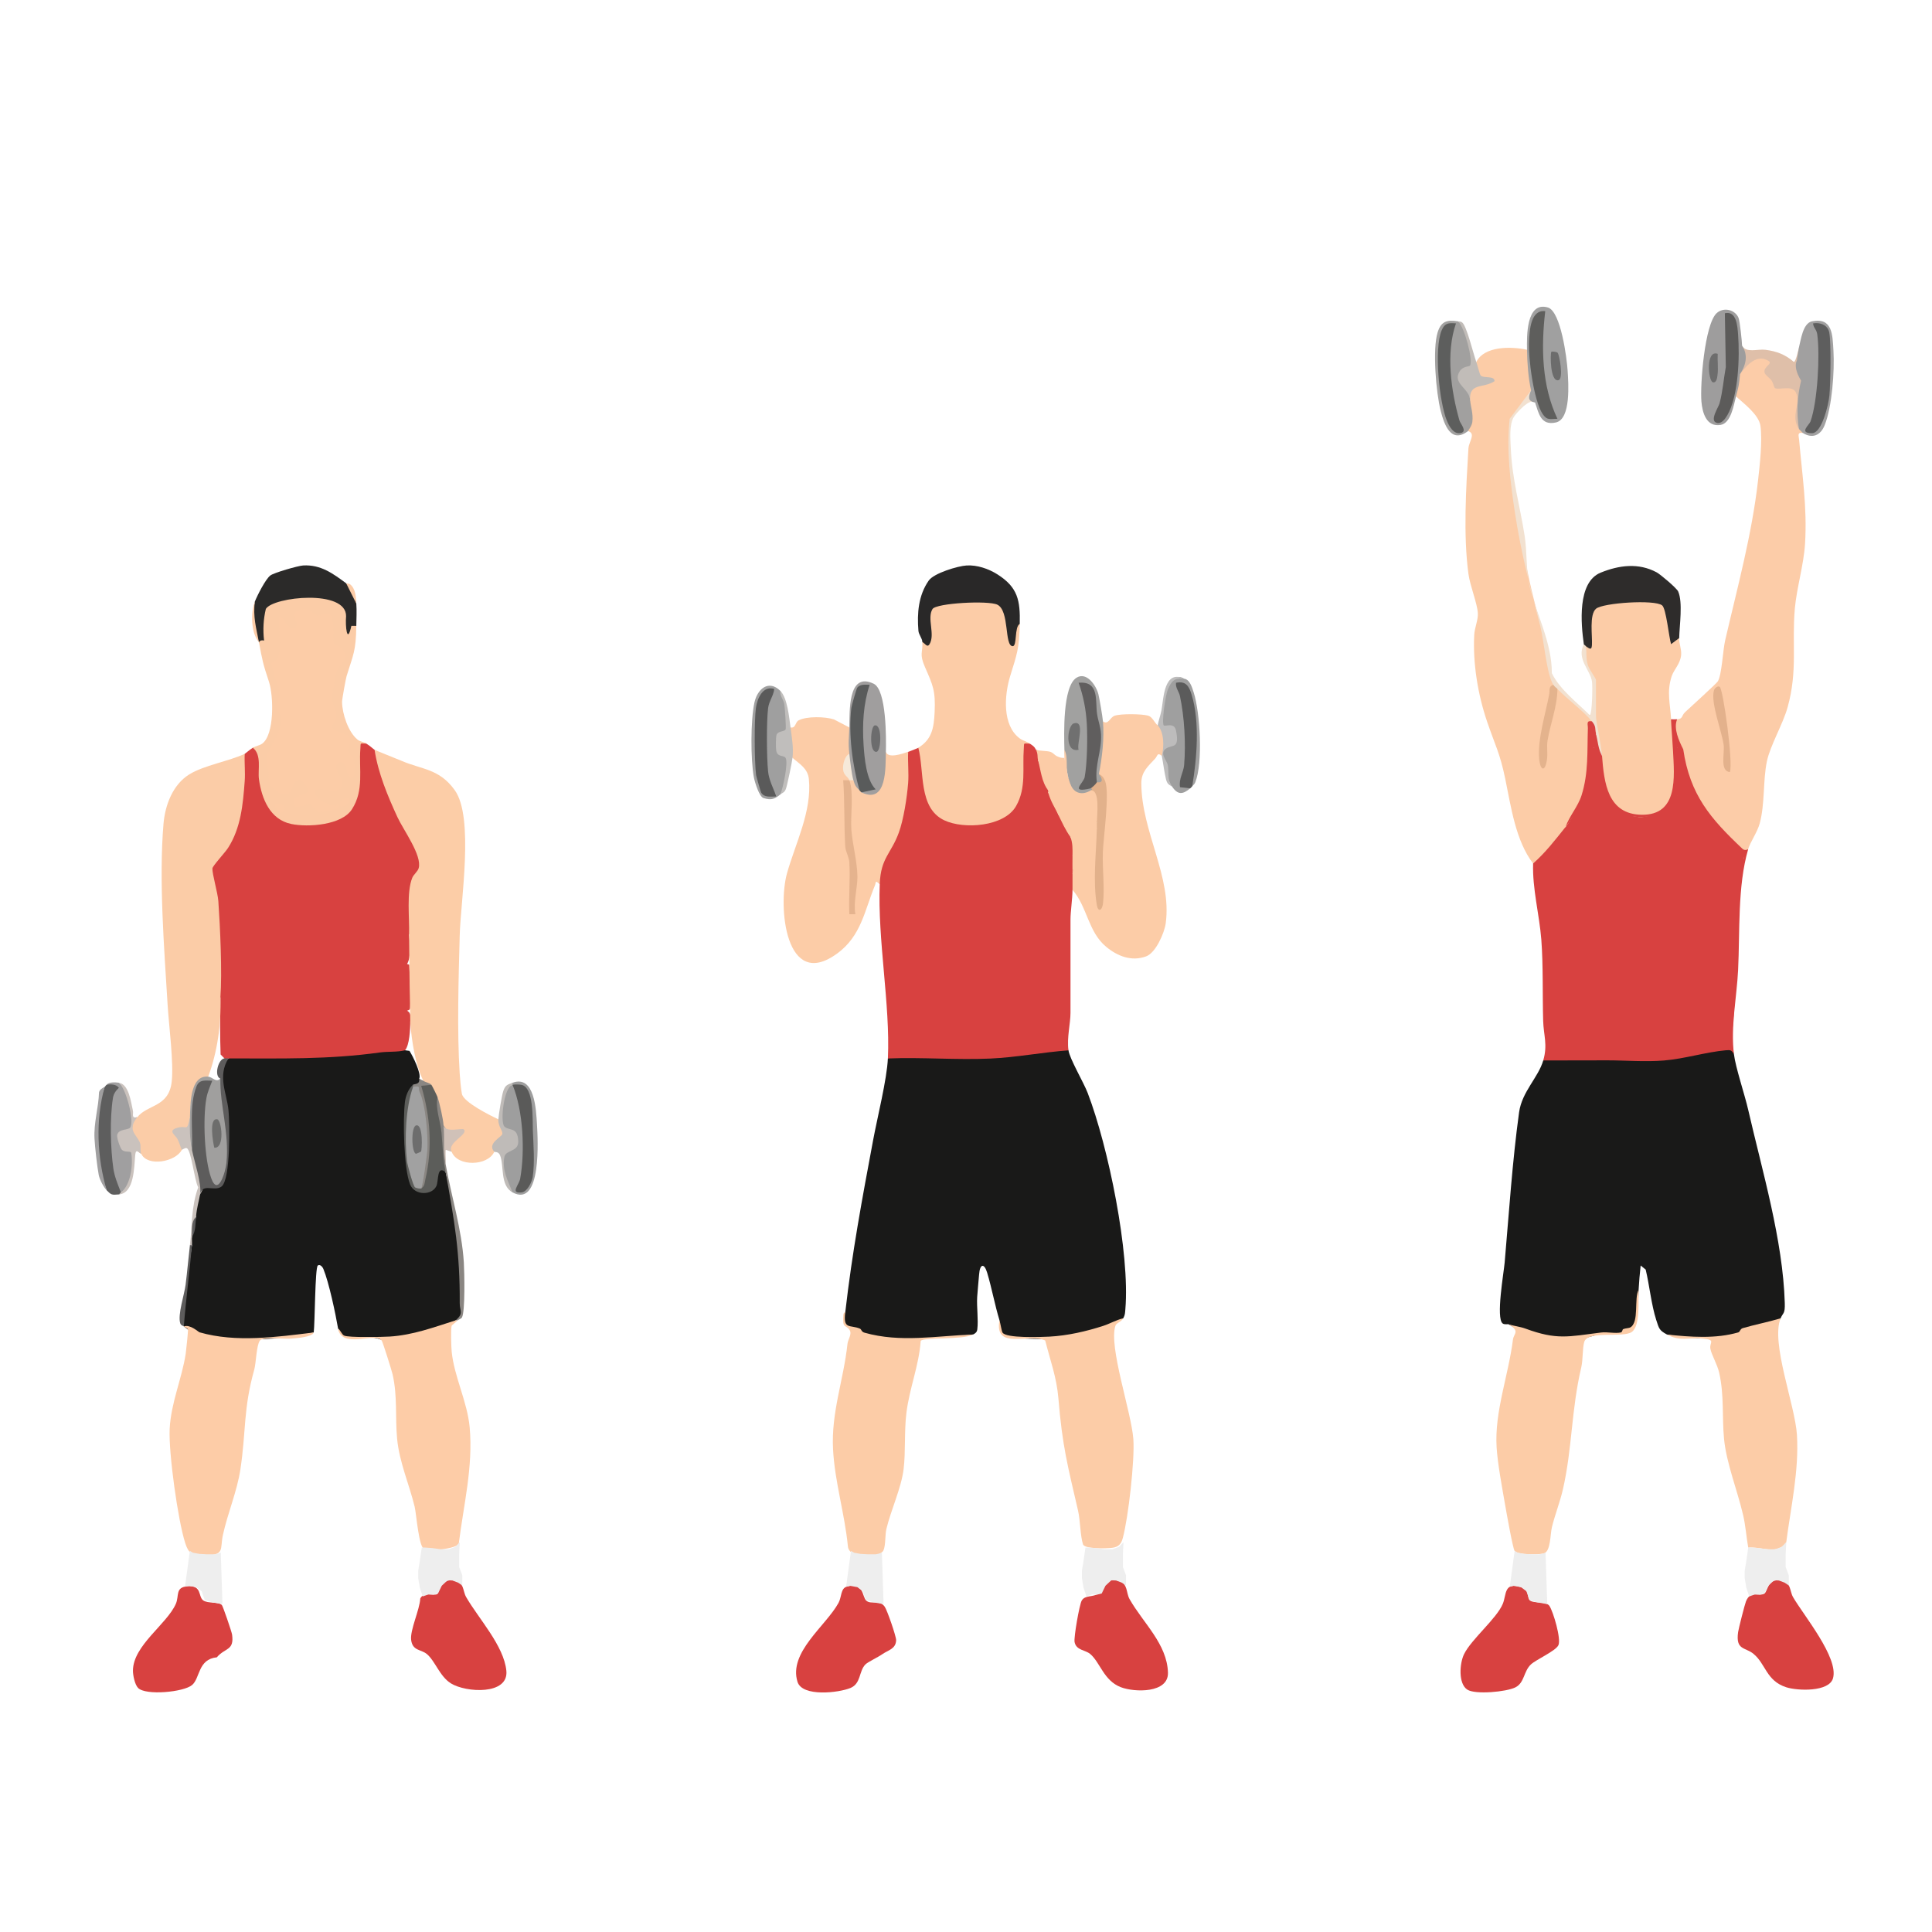 <?xml version="1.0" encoding="UTF-8"?>
<svg id="Layer_1" data-name="Layer 1" xmlns="http://www.w3.org/2000/svg" viewBox="0 0 1080 1080">
  <defs>
    <style>
      .cls-1 {
        fill: #f6e9d9;
      }

      .cls-2 {
        fill: #9e9d9d;
      }

      .cls-3 {
        fill: #e3b18c;
      }

      .cls-4 {
        fill: #a1a1a1;
      }

      .cls-5 {
        fill: #dfbfa9;
      }

      .cls-6 {
        fill: #e5b38e;
      }

      .cls-7 {
        fill: #e2b18b;
      }

      .cls-8 {
        fill: #cac2bd;
      }

      .cls-9 {
        fill: #e4b38d;
      }

      .cls-10 {
        fill: #eee;
      }

      .cls-11 {
        fill: #fdcca7;
      }

      .cls-12 {
        fill: #bfbbb8;
      }

      .cls-13 {
        fill: #a09e9e;
      }

      .cls-14 {
        fill: #8a8682;
      }

      .cls-15 {
        fill: #6c6c6c;
      }

      .cls-16 {
        fill: #707070;
      }

      .cls-17 {
        fill: #6c6c6d;
      }

      .cls-18 {
        fill: #a0a0a0;
      }

      .cls-19 {
        fill: #5c5d5a;
      }

      .cls-20 {
        fill: #a1a0a0;
      }

      .cls-21 {
        fill: #9e9e9e;
      }

      .cls-22 {
        fill: #5e5e5e;
      }

      .cls-23 {
        fill: #5b5b5b;
      }

      .cls-24 {
        fill: #c0bebc;
      }

      .cls-25 {
        fill: #fccca7;
      }

      .cls-26 {
        fill: #fccca8;
      }

      .cls-27 {
        fill: #2b2a29;
      }

      .cls-28 {
        fill: #c1bcb8;
      }

      .cls-29 {
        fill: #5c5b5a;
      }

      .cls-30 {
        fill: #a09fa0;
      }

      .cls-31 {
        fill: #5d5e5d;
      }

      .cls-32 {
        fill: #605e5e;
      }

      .cls-33 {
        fill: #6d6d6c;
      }

      .cls-34 {
        fill: #f2e1d0;
      }

      .cls-35 {
        fill: #d0c1b8;
      }

      .cls-36 {
        fill: #a09f9e;
      }

      .cls-37 {
        fill: #fbcca7;
      }

      .cls-38 {
        fill: #5a5a5a;
      }

      .cls-39 {
        fill: #5d5c5c;
      }

      .cls-40 {
        fill: #a1a09f;
      }

      .cls-41 {
        fill: #5a5a59;
      }

      .cls-42 {
        fill: #6d6d6d;
      }

      .cls-43 {
        fill: #fccda7;
      }

      .cls-44 {
        fill: #d84140;
      }

      .cls-45 {
        fill: #292828;
      }

      .cls-46 {
        fill: #2e2c2b;
      }

      .cls-47 {
        fill: #a1a1a0;
      }

      .cls-48 {
        fill: #9f9f9f;
      }

      .cls-49 {
        fill: #595b5b;
      }

      .cls-50 {
        fill: #5e5e5c;
      }

      .cls-51 {
        fill: #bdbcbc;
      }

      .cls-52 {
        fill: #191918;
      }
    </style>
  </defs>
  <g>
    <path class="cls-48" d="M661.93,379.4c3.09.37,4.36,4.54,5.36,7.69,3.61,11.3,5.23,39.38.87,50.24-.49,1.23-1.2,1.52-1.7,2.22l-1.78-3.23c2.39-16.19,3.62-32.99-1.2-48.79-1.33-4.34-5.43-5.88-1.96.07,3.22,16.43,5.09,34.13.24,50.28,2.23,0,3.41.94,3.56,2.81-4.12,3.48-6.97,3.81-10.21-1.14-2.36-1.19-6.09-20.88-5.52-22.02l2.13-1.63c7.25-.67,4.69-10.46-2.36-8.81-1.49-1.48,1.43-34.79,12.54-27.7Z"/>
    <path class="cls-23" d="M666.46,439.55c-.25.35-.78.84-1.13,1.14l-5.69-.63c-.8-4.69,1.94-8.2,2.3-12.41,1.02-12.05.13-27.05-2.34-38.54-.57-2.66-2.57-4.58-2.2-7.43,5.45-1.15,7.26,1.81,8.72,6.59,4.68,15.36,2.94,35.68.35,51.29Z"/>
    <path class="cls-51" d="M661.93,379.4c-5.25-.62-7.13,1.21-9.15,6.17-1.25,3.08-3.58,18.64-2.2,19.94.79.74,5.88-1.91,6.81,2.83,2.1,10.72-1.99,7.62-5.69,10.19s.65,6.65,1.11,9.16c.78,4.26-.66,7.33,2.32,11.87-2.04-.88-2.82-1.84-3.35-4.02-.89-3.66-1.57-9.08-2.32-13-1.12-5.88-2.83-10.8-2.27-17.03.16-1.75,1.69-6.16,2.12-8.66,1.17-6.7,1.45-22.72,12.62-17.44Z"/>
    <g>
      <path class="cls-52" d="M597.28,587.1c.65,4.75,8.44,17.87,10.74,23.87,11.48,29.91,23.73,89.42,21.06,120.92-.17,1.97-.15,3.23-1.18,5.03-11.48,8.98-29.56,12.94-43.54,11.63-3.85-.03-13.97-.21-17.26-.81-7.21-1.31-8.29-1.71-8.38-9.69-2.65-8.69-4.28-17.91-6.89-26.59-1.66-5.52-4.07-5.04-4.51.99-.31,4.17-.82,8.45-1.07,12.55-.34,5.78.74,12.75.06,18.17-.19,1.54-1.09,2.19-2.34,2.82-8.99,1.16-18.02,1.91-27.1,2.25-7.72,3.57-18.51,1.98-27.33.51-4.23-.7-15.55-5.25-17.46-9.12-.66-1.34-.45-4.76.44-6.12,3.86-33.75,9.39-63.09,15.57-96.21,2.34-12.56,7.73-34.06,8.24-45.66,1.81-1.26,3.79-2.08,5.96-2.44,31.07,1.46,61.89-.31,92.42-3.41l2.56,1.31Z"/>
      <path class="cls-44" d="M575.73,415.72c1.58,1.11,2.46,1.49,3.4,3.41,3.54,1.12,4.63,4,1.13,5.68,2.16,5.54,4.05,11.22,5.67,17.03,1.01.3.99.68,0,1.14,2.41,3.9,4.46,8.05,5.67,12.49,3.1,1.2,7.21,9.1,6.81,12.49,2.4,3.39,3.03,6.39,1.13,10.22,1.09,2.73,1.09,6.13,0,10.22,2.26,2.98,2.26,6.1,0,9.08-.07,5.41-1.13,12.1-1.13,16.46v52.21c0,6.05-2.1,13.96-1.13,21-14.53,1.07-29.04,3.93-43.62,4.59-19.02.86-38.35-.82-57.32-.05,1.35-30.42-5.83-66.13-4.54-97.61-2.24-1.43-2.7-3.91-1.4-7.44,9.66-20.38,17.46-39.93,14.94-63.67l2.34-2.66c.73-.25,5.41-2.11,5.67-2.27l2.57.97,3.14,23.2c1.96,10.41,7.99,15.46,18.35,16.64,32.04,3.65,33.54-16.64,32.84-42.64.61-1.72,2.44-1.86,5.49-.44Z"/>
      <path class="cls-25" d="M570.06,348.75c-.32,14.14-1.59,16.89-5.38,29.24-3.24,10.56-4.54,27.53,5.42,34.84,1.62,1.19,3.72,1.55,5.62,2.89-3.96-.14-3.13-.7-3.41,2.78-.85,10.84,1.54,21.78-4.3,32.07-6.59,11.63-29.28,13.16-40.19,7.97-14.6-6.95-10.97-27.42-14.48-40.55,7.69-4.64,8.72-11.34,9.12-19.81.57-12.21-.99-15.16-5.41-25.32-3.27-7.5-1.13-7.9-1.44-13.89,1.44-.5,2.36-1.13,2.75-1.87-.47-5.66-.35-11.2.37-16.6,2.94-5.52,18.69-5.93,24.7-5.92,18.58.05,20.35,2.55,22.15,21.26-.12-5.61,1.37-7.97,4.48-7.09Z"/>
      <path class="cls-25" d="M441.89,406.64c3.05.63,2.5-2.88,4.54-3.96,4.48-2.37,14.86-2.14,19.78-.51l8.57,4.46c.49,5.11.49,10.02,0,14.76-1.76,4.79-1.9,9.14.78,13.52l-.78,1.23q-1.76,1.95,0,0c.64-2.17,1.63-2.17,2.27,0,1.29,1.27,2.42,3.16,3.4,5.68,1.54-1.56,2.15-.88,1.13,1.14,8.34,1.68,9.29-2.42,10.67-9.71l.64-11.38,2.3-1.61c1.2,3.93,9.13,1.15,12.48,0-.31,5.78.44,11.82-.02,17.57-.64,7.96-2.53,20.34-5.23,27.68-4.36,11.85-10.03,13.98-10.63,28.52-2.91-1.93-1.82-1.23-2.79,1.14-5.74,13.91-7.56,28.07-21.12,37.93-28.81,20.94-33.13-26.44-27.93-44.97,4.66-16.61,14.01-34.66,12.21-52.62-.58-5.82-4.93-8.29-9.14-11.84-2.8-3.42-4.07-13.59-1.13-17.03Z"/>
      <path class="cls-25" d="M647.18,405.5c3.55,3.69,3.66,11.99,2.27,17.03-2.56-2.15-2.36.06-3.65,1.46-4,4.36-7.8,7.35-7.79,13.87.04,26.85,17.17,52.25,13.64,78.25-.72,5.31-5.5,16.51-10.98,18.52-8.2,3.01-16.06-.15-22.39-5.42-10.08-8.4-10.46-22.3-18.74-31.76.04-3.02.04-6.06,0-9.08.56-5.6,1.7-11.06,3.42-16.38l-8.11-13.19c-3.92-7.28,1.77-12.81,7.37-6.22,1.5,4.4,5.66,12.46,10.93,10.81l2.05,2.61c2-11.54,1.69-22.62-.92-33.25.82-9.92,1.57-19.76,2.27-29.51,3.05,2.2,3.83-2.2,6.51-3.13,3.53-1.23,15.27-1.05,18.79-.05,2.33.67,3.53,3.98,5.33,5.45Z"/>
      <path class="cls-25" d="M472.52,733.52c-1.36,9.93,2.73,6.9,8.18,9.19.93.39.73,1.74,2.54,2.26,20.19,5.74,40.22,1.73,60.74,1.04-6.29,3.2-27.79,1.27-29.3,3.61-1.02,13.99-6.28,26.27-7.99,40.23-1.28,10.41-.37,21.38-1.56,31.35-1.26,10.51-7.12,22.94-9.63,33.49-.77,3.25-.36,9.15-1.64,11.98-1.92,4.26-19.38,5.3-19.89-2.36-1.76-18.09-7.33-35.95-8.29-54.13-1.1-20.72,5.92-38.77,8.07-58.97.28-2.58,2.72-5.47,1.13-7.79-2.16-3.17-4.03-.42-3.46-8.21.13-1.78,1.1-1.59,1.11-1.69Z"/>
      <path class="cls-25" d="M627.9,736.93c-1.2,2.11-3.8,2.54-4.36,4.15-3.96,11.39,8.94,48.43,10.01,63.4.84,11.66-2.79,43.85-5.91,55.34-.93,3.43-2.43,4.95-5.92,5.42-2.89.39-15.4.8-16.31-1.95-1.56-4.69-1.51-13.36-2.77-18.8-5.82-25.17-8.81-36.22-10.99-62.78-.96-11.72-4.54-21.14-7.37-32.35-9.2-4.23-28.56,5.62-25.57-11.3.66,2.17,1.13,5.81,1.69,6.83,1.8,3.29,21.6,2.54,26.15,2.3,10.34-.54,20.9-3.01,30.25-6.05,3.76-1.23,7.23-3.31,11.1-4.21Z"/>
      <path class="cls-44" d="M609.4,924.56c-2.69-2.27-7.77-1.95-8.7-6.62-.52-2.63,2.71-21.02,3.99-23.2,1.92-3.27,6.31-1.7,9.58-4.04,3.97-2.83,3.61-9.46,11.42-6.87,4.88,1.62,3.75,6.58,5.77,10.13,7.59,13.35,20.99,25.05,21.44,41.08.32,11.53-18.61,11.09-26.35,8.11-9.6-3.7-11.49-13.82-17.14-18.59Z"/>
      <path class="cls-44" d="M493.34,924.63c-2.7,1.87-8.19,4.43-9.53,5.76-3.77,3.74-2.39,10.69-8.37,13.19-6.55,2.73-26.99,5.12-29.64-3.43-5.09-16.49,15.84-31.18,22.94-44.13,1.78-3.25,1.12-8.03,4.58-9.07,9.77-2.94,8.47,5.77,10.98,7.86,2.86,2.39,7.22-.89,10.26,3.35,1.32,1.84,6.43,16.57,6.38,18.7-.11,4.88-4.49,5.61-7.6,7.76Z"/>
      <path class="cls-45" d="M570.06,348.75c-3.12,1.65-1.38,12.53-3.97,12.46-4.76-.13-1.65-19.81-8.56-23.19-5.06-2.47-34.23-.91-36.27,2.45-3.17,5.21,1.65,14.24-1.66,19.65-1.34,2.18-2.67-.74-3.98-1.15-.12-2.29-2.02-4.16-2.21-6.31-.84-9.78,0-19.91,5.77-28.14,2.88-4.11,16.27-8.14,21.17-8.42,5.89-.34,12.24,1.83,17.15,4.93,11.52,7.27,12.85,14.64,12.55,27.73Z"/>
      <path class="cls-25" d="M587.07,420.26c1.16,3.03,2.29,3.79,3.4,2.27,1.5.74,2.8,1.28,4.54,1.14.57,3.68,1.32,7.46,2.27,11.35,3.23-.7,3.63,1.55,1.13,3.41l3.17,4.42c10.32-1.47,12.72,1.62,7.21,9.27,2.48,2.3,3.93,4.93,4.37,7.88,2.9,1.28,2.9,2.12,0,3.41-.87,7.55-8.65-1.67-10.73-4.58s-1.28-7.83-6.28-6.76c-3.11,8.34,7.75,13.7,8.05,19.88.17,3.46-4.38,12.01-4.66,16.44-.05-3.54-.04-6.87,0-10.22,1.86-4.01,1.15-6.65-1.13-10.22-2.98-4.23-4.57-7.96-6.81-12.49-1.22-4.44-3.28-8.56-5.67-12.49-.1-.35.1-.79,0-1.14-1.62-5.8-3.51-11.47-5.67-17.03-.48-1.82.09-3.17-1.13-5.68,2.24.74,6.04.53,7.94,1.14Z"/>
      <path class="cls-25" d="M590.47,422.53c1.37,6.89-6.43,1.91-3.4-2.27,1.72.55,2.45,1.8,3.4,2.27Z"/>
      <path class="cls-25" d="M585.93,441.82c-3.67-4.68-4.18-11.42-5.67-17.03,4.74,3.92,4.21,11.87,5.67,17.03Z"/>
      <path class="cls-25" d="M591.61,455.44c-2.17-4.4-4.3-7.47-5.67-12.49,3.17,2.47,5.61,8.44,5.67,12.49Z"/>
      <path class="cls-25" d="M599.54,478.14c.04-3.52.12-6.85-1.13-10.22,2.49,3.54,5.99,3.98,1.13,10.22Z"/>
      <path class="cls-6" d="M474.78,436.15c2.64,6.78.55,19.94,1.15,27.79.62,8.04,3.28,17.7,3.38,26.12.07,6.06-2.37,14.29-1.14,21h-3.39c-.44-9.57.58-19.41,0-28.96-.19-3.21-2.1-5.86-2.29-9.06-.71-12.16-.25-24.71-1.13-36.9,1.13-.02,2.27,0,3.41,0Z"/>
      <path class="cls-7" d="M613.16,463.39c.03-1.13-.01-2.27,0-3.41-2.64-4.61-2.5-10.46-1.45-15.57l-1.95-2.59v-1.14c-1.09-2.97.47-4.48,3.4-3.41,1.4-2.5.74-2.52,1.13-4.54,1.85.73,2.78,2.08,3.48,3.88,2.62,6.78-.94,31.18-1.26,39.77-.34,9.04,1.05,19.82.1,28.48-.47,4.34-2.78,5.13-3.47,1.09-2.31-13.66-.33-28.92,0-42.57Z"/>
      <path class="cls-25" d="M609.75,441.82c5.29-.35,3.46,13.57,3.4,18.16-1.55-3.07-6.27-4.37-6.59-7.61-.44-4.45,4.29-7.1,4.3-7.71.05-2.72-7.46.63-9.95-.82-.94-.55-1.92-4.24-2.5-5.42,5.47,5.8,5.46,3.8,11.34,3.41Z"/>
    </g>
    <g>
      <path class="cls-47" d="M595.01,419.12c-.2-8.41-1.09-35.48,6.81-40.3,5.75-3.51,11.07,4.62,12.21,9.34.65,2.71,2.29,12.35,2.52,15.07.81,9.53-.42,20.15-2.27,29.51,1.93,2.39,2.73,5.08-1.13,4.54l-2.48-1.86c2.49-17.05,3.27-34.11-2.3-50.43l-2.23-1c4.87,16.81,4.8,34.73,2.14,51.76-2.05,1.91-1.56,3.55,1.46,4.93.99.32.98.7,0,1.14-4.21,2.65-9.21,2.2-11.34-3.41-.33-.67-.79-2.41-1.13-3.41-1.22-5.2-1.97-10.5-2.27-15.89Z"/>
      <path class="cls-25" d="M597.28,435.01c-1.86-5.42-1.98-4.85-2.27-11.35-.07-1.51.04-3.03,0-4.54,2.36,4.38.39,10.72,2.27,15.89Z"/>
      <path class="cls-32" d="M613.16,437.28c-.68,1.21-2.26,2.54-3.4,3.41-12.23,2.88-4.02-2.97-3.42-6.26,1.41-7.73,1.63-21.58,1.21-29.55s-1.92-15.74-4.59-23.21c11.74-1.11,9.24,10.18,10.32,17.47.59,4,1.97,6.95,2.2,11.41.48,9.35-3.7,17.18-2.31,26.73Z"/>
      <path class="cls-16" d="M602.94,419.12c-8.06,1.96-6.26-13.58-2.78-14.7,6.83-2.2,1.56,11.53,2.78,14.7Z"/>
    </g>
    <g>
      <path class="cls-13" d="M495.2,420.26c-.22,8.3.81,29.58-13.61,22.7-.16-1.97,1.14-3.07,3.89-3.3-7.32-16.84-5.94-36.64-2.79-54.6-2.52.22-4.39,8.69-4.56,11.09-1.01,14.26-.05,27.93,3.65,41.81l-1.32,3.87c-1.98-1.97-2.59-2.73-3.4-5.68-4.21-2.59-4.6-10.3-2.27-14.76-.71-6.24-.19-9.15,0-14.76.26-7.91-1.19-31.57,13.62-24.41,7.19,3.47,6.99,30.82,6.8,38.03Z"/>
      <path class="cls-49" d="M480.46,441.82c-3.93-14.14-6.26-31.32-4.57-46,.16-1.38,2.89-10.86,3.33-11.42,1.57-2.02,4.58-1.66,6.91-1.59-3.54,10.8-4.12,22.11-3.39,33.46.48,7.4,1.48,19.73,6.77,24.98l-7.92,1.7c-.34-.16-.78-.79-1.13-1.14Z"/>
      <path class="cls-1" d="M477.05,436.15c-.76,0-1.51,0-2.27,0-.88-2.26-3.26-2.57-3.51-6.23-.18-2.53.87-7.3,3.51-8.53.46,4.05,1.24,11.06,2.27,14.76Z"/>
      <path class="cls-17" d="M488.98,405.51c4.26-.9,3.63,14.21,1.1,14.74-4.26.9-3.63-14.21-1.1-14.74Z"/>
    </g>
    <g>
      <path class="cls-52" d="M964.75,587.1c2.1-3.41,3.61-2.66,4.54,2.27.93,7.48,5.99,22.38,8,31.16,7.76,33.88,19.39,72.72,20.41,107.83.19,6.41-.94,5.21-2.32,8.57-.76,1.41-1.83,2.51-3.22,3.27l-17.32,4.36c-3.97,4.2-14.05,5.79-19.09,3.57-8.11.1-16.07-.61-23.88-2.12-4.3-2.31-4.44-3.2-6.03-8.15-2.74-8.53-3.77-19.3-5.89-28.15l-2.81-2.29c-.49,4.57-.91,9.02-1.15,13.62-.39,18.47-.97,26.63-22.1,24.66-16.93,6.04-35.49,4.42-50.49-5.37-.46-.27-2.4.27-3.41-.51-3.86-2.96.62-28.27,1.13-34.12,2.36-27.11,4.32-56.94,8.05-83.88,1.61-11.62,10.73-19.43,13.52-29.04,1.97-.58,3.95-1.12,5.96-1.5s3.98-.75,5.96-.76c15.38-.11,30.58-.05,45.66.4,13.73-.67,27.33-2.56,40.78-5.68l3.72,1.86Z"/>
      <path class="cls-44" d="M891.03,417.99c1.11-1.67,2-1.07,2.66,1.79.76,23.07,10.4,46.13,36.24,32.69,2.53-3.39,5.06-5.99,7.6-7.81-.59-.07-1.13-.2-1.51-.52-.97-.82.19-22.76.34-25.4.02-.27.52-.51,1.17-.75.07-2.87,2.06-3.36,3.13-.61,3.77,24.68,15.37,42.49,34.72,58.36-3.45,22.97-5.07,46.4-4.87,70.29-.74,13.52-1.65,27.19-3.2,40.34l-2.55.73c-11.39,1.05-23.02,4.76-34.55,5.72-10.52.87-21.47-.08-31.75-.09-11.92-.02-23.86.11-35.77.05,2.55-8.8.19-13.98-.05-22.09-.43-14.71.08-30.95-1.04-45.49-1.08-13.92-5.05-28.45-4.58-42.52l.92-3.93,13.34-15.26,3.89-1.24c9.93-13.11,12.52-27.52,14.13-43.44l1.75-.83Z"/>
      <path class="cls-25" d="M853.6,195.52c3.54,5.45,4.45,16.58,2.27,22.7l-.32,4.2c-7.39,6.06-11.45,9.87-11.75,20-.29,9.95.89,19.75,2.17,29.6,3.63,28.04,8.84,56.54,17.07,83.41l3.71,21.1c1.49,2.35,2.02,4.45,1.6,6.28-.47,5.13.29,5.89,2.27,2.27,5.93,4.15,11.67,9.09,17.22,14.82,2.75-1.09,3.23.79,2.07,3.34-.64,20.52-1.82,41.93-14.74,59.02-5.63,7.05-11.38,14.51-18.15,20.43-9.78-12.72-12.33-31.6-15.59-47.39-2.98-14.4-5.65-18.73-10.12-31.86-5.14-15.1-8.03-32.51-7.21-48.48.21-4.06,2.25-8.46,2.03-12.17-.33-5.58-4.34-15.23-5.26-21.98-2.94-21.73-1.34-48.08-.01-70.11.15-2.43,1.89-5.24,1.93-7.21.04-2.08-1.97-2.34-2.05-2.56l-1.28-.88c1.93-4.79,1.62-9.27.31-14.58l2.1-1.56c-2.54-7.95.24-9.24,7.5-10.96-4.18-.56-7.36-7.94-4.1-10.61,4.43-8.99,19.55-8.77,28.35-6.81Z"/>
      <path class="cls-25" d="M886.49,361.23l1.16-1.06c-1-7.43-.26-14.34,2.23-20.73,3.91-5.03,36.57-7.98,41.85-1.28,1.82,5.62,3.07,11.38,3.75,17.26l3.19,1.27c-.06,3.35,1.39,6.11,1.09,9.51-.43,4.86-4.05,8.1-5.28,11.83-2.94,8.86-.72,15.81-.34,24.06.61.56,1.17,1.14,1.61,1.81,2.49,3.84,1.06,35.42-.81,42.72-19.43,24.18-44.56.64-39.36-24.09l-3.39-16.76c-1.73-2.91-1.74-4.7-.01-5.38-.57-.01-1.1-.08-1.51-.34-.82-.52.24-17.73.37-19.33.02-.28.51-.52,1.14-.75-.62.2-1.12.33-1.19.21-3.05-5.07-7.42-13.62-4.48-18.94Z"/>
      <path class="cls-25" d="M915.98,721.04c-.28,5.52,1.13,19.9-3.74,23.49s-24.72-1.04-26.66,5.68c-1.01,3.51-.64,9.9-1.66,14.23-5.63,24.01-4.98,45.09-10.23,68.08-1.63,7.12-4.39,13.99-6.14,21.09-1.03,4.17-.63,13.62-4.53,14.76-2.81.83-14.56.86-16.32-1.37-1.03-1.3-4.77-22.53-5.43-26.35-1.63-9.41-4.09-22.44-4.66-31.66-1.22-19.85,6.66-40.31,9.13-60.11.43-3.46,4.16-4.67-2.34-8.55,3.01.93,6.39,1.28,9.33,2.36,17.51,6.45,23.83,4.53,42.3,2.19,3.47-.44,8.02.68,11.09-.06.77-.18.83-1.65,1.19-1.8,1.42-.6,3.08-.48,4.09-1.02,4.99-2.68,1.97-16.42,4.59-20.98Z"/>
      <path class="cls-25" d="M995.38,736.93c-5.65,13.64,8.12,48.57,9.12,65.22,1.21,20.08-3.39,40.17-5.97,59.95-4.83,7.49-13.98,2.23-21.25,3.04-1.06-5.95-1.49-12.27-2.85-18.15-3.1-13.48-9.39-29.09-10.68-42.66-1.18-12.49.16-24.15-2.72-37-1-4.47-4.29-10.02-4.9-13.31-.69-3.77,3.38-5-4.42-5.74s-12.3,1.79-19.86-2.26c12.92,1.36,27.32,2.51,39.93-1.24.9-.27.97-1.92,2.45-2.35,6.94-2.02,14.21-3.39,21.14-5.49Z"/>
      <path class="cls-44" d="M980.29,924.56c-4.76-3.9-10.11-1.95-8.68-12.18.29-2.04,3.72-15.53,4.4-17.2,2.66-6.54,7.3-2.37,10.34-4.4,1.87-1.25,1.66-8.6,9.31-7.25,5.73,1.01,4.65,5.78,6.69,9.3,5.85,10.11,25.58,33.81,22.32,45.32-2.21,7.8-19.94,7.05-26.15,5.04-11.2-3.61-11.47-13.08-18.25-18.62Z"/>
      <path class="cls-44" d="M855.01,894.42c1.71,2.13,9.31.5,11.15,3.32,2.14,3.27,6.61,18.38,5.01,21.91-1.47,3.24-12.43,8.03-15.35,10.75-4.22,3.93-3.52,10.24-8.71,12.85-5.05,2.54-22.41,4.14-26.85,1.28-5.16-3.32-4.35-14.69-1.87-19.8,4.08-8.4,18.29-19.94,21.7-28.23,2.08-5.06.57-12.4,10.17-9.25,4.65,1.52,3.29,5.36,4.75,7.18Z"/>
      <path class="cls-46" d="M938.67,356.69l-4.53,3.4c-1.24-4.05-2.72-19.85-4.99-21.68-4.19-3.37-33.04-1.44-36.95,1.86s-1.98,15.16-2.3,20.42c-.21,3.38-1.91,1.43-3.4.55-1.4,1.31-1.46.7-1.13-1.14-1.6-11.21-3.78-34.61,9.39-39.98,10.34-4.21,21.2-5.61,31.31-.18,2.15,1.15,11.22,8.84,12.03,10.67,2.71,6.14.72,19.11.58,26.09Z"/>
      <path class="cls-44" d="M937.53,402.1c5.32,15.12,6.59,31.85,14.56,46.16,5.73,10.29,15.83,19.5,25.14,26.48-6.03,20.81-4.57,46.26-5.62,67.58-.75,15.08-4.23,31.63-2.32,47.06-1.28-2.35-1.88-2.52-4.54-2.27,1.99-3.47,3.03-7.99,3.38-11.94,2.69-29.98.77-61.03,4.6-90.73.58-4.52,4.54-3.01-.6-9.73-6.18-8.08-15.45-14.4-21.44-23.94-6.75-10.74-6.58-19.35-10.8-30.1-.64-1.62,1.11-3.3-2.37-2.69v26.67c0,2.78-8.68,10.28-11.53,11.17-4.42,1.37-17.35,1.13-21.34-.98-2.12-1.12-7.04-9.84-7.99-12.44-2.31-6.32-2.55-12.75-3.35-19.34-.25-2.05.47-4.25-2.3-5.08-2.71-1.1-2.27-8.39,1.13-7.95,1.47,3.82,2.6,7.98,3.4,12.49,1.16,14.91,3.04,32.68,22.17,32.94,20.57.28,18.25-21.1,17.51-35.76-.3-5.87-.86-11.97-1.12-17.61,1.13-.06,2.28.09,3.4,0Z"/>
      <path class="cls-34" d="M858.14,225.03c-2.89-2.92-10.65,6.08-11.86,8-2.71,4.31-1.95,12.33-1.74,17.53.71,17.24,5.2,32.53,7.75,49,1.38,8.89.78,19.69,2.71,27.93,3.61,15.37,12.59,31.7,12.48,48.8,4.41,9.1,14.06,16.39,21.26,23.54,1.3-.97,1.57-16.17,1.2-18.78-.91-6.52-8.79-12.6-4.59-20.94.04.26,1.06.74,1.13,1.14.62,3.43-.13,6.58,1.19,10.73.67,2.1,4.48,7.34,4.48,8v20.43c0,2.88,2.93,16.03,3.4,22.13-2.13-3.77-2.37-8.3-3.4-12.49-3.14-.03-3.19-4.51-2.27-6.81-4.69-5.83-13.87-12.41-19.28-18.16-2.74,1.86-3.92.59-2.27-2.27-3.81-5.89-5.18-24.66-7.34-32.95-5.7-21.89-10.63-40.36-14.1-63.07-2.62-17.12-4.87-35.58-2.97-52.7l11.93-15.86c.51,2.31,1.51,4.56,2.27,6.81Z"/>
      <path class="cls-44" d="M889.9,403.23c2.52,3.14,1.55,3.93,2.27,6.81-.67,2.45-.59,5.66-1.13,7.95-4.57,19.21-3.04,28.19-15.88,44.27,2.2-6.27,6.93-11.32,8.95-17.71,3.94-12.44,3.1-24.68,3.52-37.39.07-2.18-1.16-4.55,2.27-3.92Z"/>
      <path class="cls-9" d="M870.62,385.07c-.09,10.04-3.98,19.37-5.55,29.06-.52,3.19.14,6.64-.25,9.97-.89,7.51-3.75,7.15-4.41.14-1.02-10.89,3.59-25.23,5.64-36.36.36-1.97-.52-4.28,2.3-5.08.92,1.42,1.54,1.5,2.27,2.27Z"/>
      <g>
        <path class="cls-26" d="M972.69,209.14c.59-12.75,24.43-15.63,15.96-1.32,2.43,1.86,4.09,4.16,5,6.89,10.98-1.87,14.62,3.76,10.94,16.88l.99,8.19c2.81-1.58,3.56-.64,2.27,2.27-3.42-.6-2.32,1.6-2.13,3.8,1.7,19.83,4.57,37.74,3.31,58.1-.73,11.83-4.71,24.87-5.71,36.28-1.72,19.82,1.67,34.46-4,55.01-2.68,9.7-9.75,21.41-11.62,30.37-2.24,10.76-1.03,23.49-3.98,34.61-1.29,4.86-5.34,10.52-6.5,14.5-1.18.6-2.29.59-3.22-.29-17.78-16.77-29.33-30.09-33.05-55.54-2.43-4.81-5.59-11.67-3.42-16.81,3.38-.26,2.29-1.92,4.48-4.01,2.65-2.53,17.54-15.95,18.28-17.21,2.24-3.78,2.8-17.34,4.08-22.87,6.86-29.71,14.89-58.81,18.39-89.42.99-8.65,2.47-22.21,1.33-30.55-.83-6.11-9.28-12.47-13.66-16.41-2.28-2.59-1.12-11.69,2.27-12.49Z"/>
        <path class="cls-5" d="M973.83,193.25c2.26,4.25,8.78,1.73,13.03,2.28,6.29.81,11.09,2.63,15.9,6.77,1.12-.04,2.4-6.3,2.83-7.92.25,3.39-.53,7.26.23,10.56.68,2.95,3.09,3.63,3.29,8.15.24,5.58-2.79,7.28-3.45,11.44-.74,4.68.38,10.42-.07,15.25-4.94-7.48,1.38-14.07-1.7-20.44-2.06-4.27-9.6-1.08-11.74-2.44-.37-.24-1.01-3.12-1.91-4.31-1.03-1.37-3.46-2.87-3.82-4.25-.91-3.42,4.89-4.95,2.18-6.61-6.67-4.06-12.22,2.53-15.9,7.4.42-4.62,1.2-11.53,1.13-15.89Z"/>
        <path class="cls-3" d="M961.34,383.94c1.95,1.41,7.6,42.42,5.68,47.66-5.77-.52-2.85-10.46-3.49-15.23-1-7.49-7.51-23.92-5.38-30.54.42-1.31,2.18-2.62,3.19-1.89Z"/>
      </g>
      <g>
        <path class="cls-18" d="M858.14,225.03c-4.29-.83-3.8-3.05-2.27-6.81-1.58-7.15-2.15-15.39-2.27-22.7s-.53-27.2,11.66-23.64c7.28,2.13,10.66,28.64,11.07,35.51s1.93,26.85-6.54,28.76-9.61-5.02-11.66-11.12Z"/>
        <path class="cls-50" d="M863.8,173.96c-2.35,20.06-1.99,41.64,6.81,60.14-4.1.08-5.79,1-8.2-2.57-5.14-7.62-8.22-31.78-7.66-41.11.37-6.13.93-17.41,9.05-16.47Z"/>
        <path class="cls-15" d="M867.22,196.66c.27-.27,2.6-.11,3.46.5.96.68,3.57,14.7.48,15.38-4.77,1.05-4.56-15.27-3.95-15.88Z"/>
      </g>
      <g>
        <path class="cls-2" d="M973.83,193.25c3.1,4.66,2.72,9.95-1.13,15.89-.55,6.14-.78,6.88-2.27,12.49-1.25,4.71-2.76,14.92-8.57,15.89-7.9,1.33-10.21-6.65-10.75-13.02-.81-9.41,1.81-43.28,8.51-49.44,3.83-3.51,10.25-2.03,12.22,2.58.73,1.72,1.95,13.13,1.99,15.6Z"/>
        <path class="cls-29" d="M964.2,175.1c6.53-1.49,7.04,7.16,7.4,11.87.94,12.37.29,34.27-6.01,45.14-1.12,1.93-3.25,5.02-5.92,4.27-4.22-1.18.94-8.6,1.56-10.9,1.81-6.65,2.28-13.57,3.51-20.33l-.54-30.06Z"/>
        <path class="cls-42" d="M960.21,197.8c-.22,3.87.41,7.96-.11,11.81-.18,1.37-.47,4.67-2.71,4.06-2.6-1.27-3.88-18.33,2.81-15.87Z"/>
      </g>
      <g>
        <path class="cls-20" d="M1007.85,242.06c-.14-.08-2.18-2.14-2.27-2.27-1.35-8.98-.94-17.97,1.23-26.98-2.88-4.83-3.66-8.6-2.34-11.31l1.11-7.12c1.1-4.11,2.15-13.72,7.36-14.76,11.51-2.3,11.45,7.6,11.97,16.42.67,11.41-.74,31.27-4.93,41.7-2.27,5.64-6.82,7.63-12.13,4.32Z"/>
        <path class="cls-22" d="M1013.53,180.77c3.86-.69,8.24.86,9.04,5.13,1.12,6.01.71,28.43.08,35.2-.46,4.99-4.22,21.04-9.68,21.06-7.69.03-1.61-4.52-.86-6.64,3.92-11.04,5.34-37.03,3.75-48.59-.41-2.95-2.17-3.6-2.33-6.17Z"/>
      </g>
      <g>
        <path class="cls-40" d="M815.04,179.63c4.67,2.33,10.09,23.43,8.14,26.29-8.68,2.72-6.71,6.35-1.28,11.98-.43,1.98-.45,3.98-.05,6,.32,3.75,1.76,7.24,1.2,11.98-.28,2.35-2.43,4.78-2.33,5.04-9.57,7.36-13.34-3.39-15.37-11.29-2.58-10.06-4.67-34.35-1.71-43.82,1.92-6.15,5.14-7.17,11.41-6.18Z"/>
        <path class="cls-28" d="M825.25,202.33c.7,1.9,1.93,7.17,2.54,7.68,1.88,1.59,7.73-.15,7.66,3.08-6.27,4.2-14.46.64-13.6,10.8-.29-6.95-10.43-9.45-5.75-16.54,1.69-2.57,5.16-2.45,5.57-2.92,2.11-2.39-3.06-21.9-6.63-24.81.8.13,1.47.04,2.24.56,2.57,1.75,6.33,17.7,7.97,22.14Z"/>
        <path class="cls-31" d="M813.9,180.77c-5.75,16.42-2.8,37.66,1.93,54.25.51,1.81,4.56,6.09.85,7.02-4.11,1.02-6.61-3.81-7.85-6.82-4.31-10.43-7.29-40.23-2.94-50.56,1.73-4.1,3.72-4.22,8.01-3.89Z"/>
      </g>
    </g>
    <g>
      <path class="cls-48" d="M436.22,386.21c2.67,4.66,6.22,20.78,3.28,24.14-5.57-.28-5.19,11.22.49,11.06,2.86,3.43-.7,18.84-3.77,22.68-3.05,2.44-4.8,3.43-9.42,2.04-2.36-.71-4.89-8.9-5.39-11.63-1.84-10.1-1.85-31.82.32-41.79,1.7-7.79,8.11-12.87,14.48-6.51Z"/>
      <path class="cls-24" d="M441.89,406.64c.74,5.72,1.78,11.01,1.13,17.03-.24,2.23-3,15.56-3.69,17.33-.83,2.12-1.77,2.03-3.11,3.1,1.5-3.52,4.61-18.07,2.89-20.49-1.12-1.57-4.44-.24-5.17-3.89-.31-1.53-.3-7.65.16-8.96.76-2.17,4.12-1.66,5.05-2.92.42-.58-.42-12.34-.71-14.18-.4-2.56-2.57-4.64-2.21-7.44,3.9,3.89,4.93,14.75,5.67,20.43Z"/>
      <path class="cls-38" d="M432.81,385.08c-.37,3.89-2.94,6.79-3.43,10.75-.95,7.77-.81,27.32-.03,35.28.5,5.13,2.99,9.4,4.59,14.12-2.86.03-6.94.76-8.48-2.28-.26-.51-2.68-8.87-2.79-9.69-.96-7.27-1.08-30.26-.12-37.45.69-5.13,3.74-12.67,10.26-10.72Z"/>
    </g>
    <g>
      <path class="cls-52" d="M226.4,587.1l2.49.35c1.91,2.91,6.84,12.93,5.45,15.54,3.88,3.04.17,4.76-3.4,3.41-6.8,8.64-5.63,52.95.54,57.79,2.93,2.29,8.42.77,10.44-2.15.35-5.04,2.89-14.68,7.16-6.84,4.04,16.21,7.18,32.79,8.64,49.46.42,4.86,1.72,29.33-.51,31.85-.63.71-1.53,1.25-2.45,1.55-10.63,8.36-26.67,10.41-40.07,11.48-4.53-2.09-9.86-2.61-15.98-1.54-4.76.21-7.98-.75-9.73-5.39-1.44-8.37-5.08-25.67-8.2-33.23-.54-1.32-1.94-2.81-3.13-1.95-1.56,1.12-1.61,32.56-2.28,37.45-9.84,2.18-19.9,3.45-30.16,3.8-.55.83-1.12,1.49-1.76,1.56-13.21,1.41-31.01-.46-40.67-8.76l-1.03-3.91c1.67-13.87,3.52-27.71,5.56-41.49-.82-1.11-.59-3.17,0-4.54.51-3.85,1.27-7.63,2.27-11.35-1.51-2.78-.25-10.67,2.27-12.49.36-7.1,3.83-6.72,9.35-4.35,4.9.12,5.9-13.96,6.15-17.56.83-12.33-1.11-25.06-3-37.17-.61-5.45-.86-13.25,3.38-16.97l3.24-1.51c31.05-.71,62.92-1.45,93.34-4.92l2.1,1.89Z"/>
      <path class="cls-44" d="M204.85,415.72c2.3,1.43,3.23,2.53,4.54,3.41l2.85,3.12c3.74,18.34,12.39,34.87,21.35,50.73,3.06,6.25,4.91,12.71-.82,18.17-2.21,9.49-2.81,19.34-1.79,29.55l-2.3,1.71c.54,4.91,1.16,12.81-1.13,16.46.67.16,1.19.33,1.21.53.19,2.86,1.19,23.95.3,24.82-.38.38-.92.59-1.51.76,1.78.9,2.39,2.9,1.81,6.01-.04,4.52-.44,13.21-2.94,16.13-4.58,1.12-9.51.58-14.09,1.22-28.76,4.01-55.37,3.32-84.58,3.32-1.64,1.93-2.4,1.93-2.27,0l-2.16-2.19c-.4-10.7-.28-21.21-.11-31.86l-2.12-2.24c.71-23.55.09-47.45-4.53-70.25,15.59-17.4,19.23-38.16,17.94-61.19l2.33-2.53c.26-.12,2.95-2.48,4.54-3.41,4.71-1.41,5.29,4.19,5.6,8.21-.61,14.63,2.73,30.57,19.58,32.69,32.95,4.14,33.74-16.13,32.85-42.73.58-1.55,2.41-1.69,5.49-.44Z"/>
      <path class="cls-37" d="M136.8,421.39c-.25,5.06.37,10.25-.01,15.31-.98,13.09-2.14,26.09-9.28,37.25-1.69,2.65-8.69,10.11-8.77,11.5-.17,2.98,2.98,13.62,3.31,18.25,1.01,14.31,2.21,40.05,1.15,53.9.56,14.87-1.75,30.7-6.81,44.27-7.53,3.41-10.75,10.71-9.67,21.91l-.54.79c.48,5.75-1.89,8.51-7.1,8.28,3.69,3.75,4.54,7.04,2.57,9.88-3.42,6.78-19.18,9.67-22.68,2.27-2.15-.96-3.12-2.83-2.93-5.61l-4-7.28c.15-1.07,3.05-8.49,4.66-7.55,5.82-7.33,17.66-5.52,19.28-19.86,1.2-10.64-1.57-31.3-2.29-43.12-1.9-31.36-4.95-69.76-2.29-101.08.89-10.44,5.18-21.88,14.38-27.6,8.17-5.08,22.32-7.4,31.03-11.51Z"/>
      <path class="cls-43" d="M278.57,625.69c1.97,2.58,3.39,5.54,4.26,8.88-3.04,2.74-5.22,5.83-6.53,9.28-3.62,8.05-20.58,8.47-23.82,0-3.56-2.35-2.51-5.76,3.16-10.21-4.53.52-7.11.61-7.7-4.54-2.01-4.7-3.15-10-3.4-15.89-3.23,1.02-5.74-4.59-3.4-6.81-3.15-.06-4.66-.82-4.54-2.27-4.46-9.41-6.32-21.29-7.24-32.17-.33-16.71-.56-33.22-.7-49.56.32-9.24-1.52-23.44,1.79-31.69.76-1.9,3.07-3.49,3.61-5.47,1.94-7.09-8.6-21.31-11.88-28.43-5.51-11.98-10.8-24.59-12.8-37.7.68.46,12.09,4.91,14.88,6.11,11.65,5.05,21.3,4.4,29.98,16.54,10.86,15.2,3.25,61.79,2.74,81.16-.64,24.01-1.54,53.62,0,77.28.19,2.91.7,8.64,1.22,11.26.95,4.73,15.74,12.06,20.38,14.23Z"/>
      <path class="cls-11" d="M102.77,741.47c3.6-1.29,8.02,3.08,8.81,3.31,20.37,5.87,43.1,2.58,63.78.09-.62,2.6-10.24,3.25-13,3.45-3.56.26-15.43-1.16-17.09,1.06-1.92,2.57-2.15,12.71-3.12,16.17-6.21,22.13-4.54,34.37-7.76,55.79-1.86,12.35-7.13,24.53-9.79,36.74-1.76,8.1,1.45,11.53-11.06,11.39-6.33-.07-8.12-1.1-9.97-6.8-4.11-12.61-9.39-50.72-8.73-63.88.74-14.7,6.84-28.09,8.98-42.09.24-1.57,1.37-12.63,1.27-13.29-.16-1.01-1.72-1.27-2.32-1.95Z"/>
      <path class="cls-11" d="M255.89,738.06c-.91.97-3.31,2.68-3.42,3.08-.55,2.08-.24,11.76.03,14.5,1.34,13.69,8.75,28.04,10.04,42.16,2.02,22.01-3.39,43.47-6.09,65.12-1.44,2.91-16.06,4.29-19.13,3.25-3.31-1.12-4.52-19.77-5.54-23.96-3-12.37-8.56-24.9-9.79-37.88-1.14-12.04.29-23.73-2.53-36.06-.48-2.1-5.49-18.08-6.09-18.88-3.65-4.91-22.38,5.04-24.41-6.78,1.32.92,2.1,3.35,3.39,3.98,2.49,1.22,21.29.81,25.52.55,12.97-.82,24.55-5.16,36.87-9.07h1.13Z"/>
      <path class="cls-44" d="M238.53,924.56c-3.22-2.63-7.93-1.66-8.7-7.84-.68-5.5,4.82-16.96,5.1-23.14,2.05-4.02,7.52-1.29,9.45-2.47,1.2-.73,1.8-8.96,9.53-7.6,5.73,1.01,4.66,5.78,6.69,9.3,7.02,12.15,21.07,27.14,22.46,41.16,1.35,13.69-22.59,12.26-30.96,7.07-6.36-3.95-8.84-12.61-13.57-16.49Z"/>
      <path class="cls-44" d="M124.04,897.25c.58.65,5.46,14.87,5.69,16.46,1.32,9.16-3.97,7.3-8.52,12.74-10.6,1.06-9.3,11.6-13.8,15.46-4.73,4.05-26.03,5.99-30.23,1.66-1.83-1.89-2.88-7.13-2.86-9.72.11-14.11,19.05-25.94,24-37.35,1.9-4.39-.42-9.11,6.26-9.73,8.58-.8,5.99,5.68,9.02,7.86,2.59,1.86,8.68.64,10.43,2.62Z"/>
      <path class="cls-27" d="M193.51,326.05c3.1,2.76,4.99,6.54,5.67,11.35.3,3.93.06,8.48,0,12.49-3.19,3.05-.2,11.2-5.67,11.34,1.24-3.53-1.82-6.09-2.22-8.56-.84-5.11,1.95-10.77-3.98-14.18-5.58-3.21-32.62-2-36.31,2.35-3.14,3.7.16,16.09-1.74,21.54-1.22-.9-3.65-2.42-4.53-3.4-3.13-7.07-3.99-15.14-2.27-22.7,1.34-3.35,5.95-12.55,8.67-14.59,2.12-1.59,15.48-5.42,18.34-5.59,9.83-.56,16.63,4.49,24.03,9.96Z"/>
      <path class="cls-21" d="M286.51,666.55c-4.23-3.78-7.53-19.96-4.78-23.56,6.86-2.09,8.59-8.81.58-10.36-4.41-4.57-2.5-24.51,4.2-26.23q3.72,2.99,0,0c-.99-.32-.98-.7,0-1.14,12.38-4.49,13.18,15.04,13.66,23.21s2.77,46.94-13.66,38.08Z"/>
      <path class="cls-30" d="M66.48,605.26c7.26,6.33,7.94,18.49,7.36,27.08-10.5,1.34-5.96,8.94,1.35,11.1.56,1.16-1.82,23.97-7.57,23.11-4.73-.94-6-9.69-6.66-14.28-2.01-13.86-2.31-30.38,1.56-43.78-1.48.21-2.19-.66-2.83-2.1,1-1.65,4.99-1.43,6.81-1.14Z"/>
      <path class="cls-22" d="M67.61,666.55c.27.46-.11.84-1.13,1.14-4.12.34-4.22.3-6.81-2.27-7.31-17.6-7.8-40.3-1.13-57.89.36-.21.73-1.05,1.13-1.14,2.18-.45,5.42-.29,6.78,1.7-1.72,1.63-2.94,3.31-3.32,5.73-1.79,11.29-1.38,28.02.23,39.38.64,4.5,2.58,9.15,4.25,13.34Z"/>
      <path class="cls-12" d="M286.51,605.26v1.14c-4.94,1.29-6.98,20.97-4.57,23.31,2.72,2.65,7.47-.05,7.76,8.24.21,6.09-6.95,4.7-7.74,8.72-1.46,7.38,1.97,13.36,4.56,19.89-7.14-3.85-4.61-15.14-7.02-20.82-.93-2.19-2.92-1.61-3.18-1.88-4.27-4.59,4.03-8.23,4.45-9.85.49-1.88-2.45-4.35-2.18-8.31.19-2.88,1.91-13.36,2.79-15.93,1.11-3.24,2.4-3.5,5.15-4.5Z"/>
      <path class="cls-8" d="M66.48,605.26c5.6.91,6.69,10.7,7.8,15.52.47,2.05-1.1,4.45,2.41,3.78-5.58,7.04-.79,9.19,1.44,13.98.92,1.98-.04,4.61.83,6.45-1.67-.89-3.02-2.99-3.36.59-.68,7.08-.51,21.4-9.11,22.11.36-.38.71-.82,1.13-1.14,5.48-4.02,6.87-15.56,5.74-22.06-.22-1.28-3.47-.05-5.21-1.74-1-.97-2.99-6.86-2.64-8.33.85-3.56,6.15-2.56,7.28-4.12,2.48-3.43-2.29-21.79-6.31-25.05Z"/>
      <path class="cls-14" d="M247.95,629.1c3.04,3.57,4.03,10.65.75,14.14l.39,7.43c3.24,18.2,9.04,36.46,10.2,55.06.33,5.36.81,27.51-1.06,30.74-.46.79-1.85,1.08-2.33,1.6h-1.13c4.63-4.07,2.19-5.18,2.22-9.6.18-28.29-2.95-45.98-7.89-73.26-.57-.96-1.46-1.49-2.59-1.69-1.42-12.96-2.9-25.88-4.42-38.76l2.48-1.54c1.27,3.74,3.09,12.02,3.4,15.89Z"/>
      <path class="cls-30" d="M59.67,665.42c-1.74-1.73-3.99-6.04-4.47-8.58-.88-4.59-2.12-15.53-2.37-20.32-.47-9.05,2.24-17.05,2.53-25.95.45-1.63,1.88-2.28,3.18-3.04-5.25,18.33-4.29,39.67,1.13,57.89Z"/>
      <path class="cls-35" d="M247.95,629.1c1.21,4.44,10.34,1.23,11.35,2.28,2.73,2.83-9.65,7.38-6.81,12.48l-3.39-1.13v7.94c-1.43-7.97-.52-13.83-1.14-21.57Z"/>
      <path class="cls-8" d="M107.31,642.72c3.72.88,5.81,12.21,6.23,16.38.79,2.72.22,5.59-1.7,8.59-.78,4.4-1.73,6.87-2.27,12.49l-2.27,11.35c-.07,1.5.13,3.05,0,4.54-.32.99-.7.98-1.13,0,1.26-10.8.67-21.57,4.63-32.33-2.09-3.65-3.89-21.13-6.46-21.93-.87-.27-2.58.99-2.7.91-.28-.17-1.54-4.43-2.46-6.06-1.29-2.3-5.6-4.57-.14-6.19,5.84-1.74,5.17,2.84,7.14-5.91.5,5.98.88,12.04,1.13,18.16Z"/>
      <path class="cls-39" d="M102.77,741.47c-.37-.42-1.61-.37-2.05-1.87-1.43-4.85,2.35-15.94,3.05-21.53.91-7.29,1.54-14.64,2.4-22h1.13c-1.3,15.14-3.38,30.25-4.54,45.4Z"/>
      <path class="cls-25" d="M144.74,358.96c-4.55-5.11-4.62-16.83-2.27-22.7-1.15,8.45.8,14.9,2.27,22.7Z"/>
      <path class="cls-25" d="M199.18,337.4l-5.67-11.35c.31.23,1.5,0,2.23.6,3.16,2.63,3.17,7.11,3.44,10.75Z"/>
      <path class="cls-39" d="M127.72,591.64c-6.26,9.99-.96,19.36,0,28.95.71,7.16,1.24,38.73-3.86,42.66-4.03,3.11-10.66-2.18-12.01,4.43,1.04-5.89-3.28-18.46-4.54-24.97-.71-7.02-3.49-44.41,9.78-39.67,3.49.82,3.82,3.91.97,9.29-4.92,12.35,3.41,78.21,6.53,28.3l-3.67-34.84,2.27-2.81c-3.68-1.41-1.24-10.96,2.27-11.35h2.27Z"/>
      <path class="cls-19" d="M230.93,607.53l1.43,2.87c-3.93,16.95-6.25,39.47,3.11,53.88,5.96-16.52,4.99-36.24.25-53.29-3.7-6.75.35-5.95,5.42-4.6.33.35,3.14,6.03,3.4,6.81-1.2,6.98,1.64,13.35,2.25,19.88.81,8.69.67,13.21,2.29,22.11-5.05-3.96-3.75,4.92-5.17,7.88-2.51,5.26-12.19,5.33-14.7-1.05-3.55-9.01-4.04-36.04-2.85-46.02.4-3.34,2-7.56,4.57-9.62.99.32.98.7,0,1.14Z"/>
      <path class="cls-39" d="M107.31,691.52c.17-3.81-.7-8.29,2.27-11.35-.35,3.64-.11,8.17-2.27,11.35Z"/>
      <g>
        <path class="cls-37" d="M144.74,358.96c.76-1.09,1.76-1.16,2.88-.88-.71-6.09-.38-11.99.99-17.7,4.07-6.81,45.15-11.18,44.85,4.15-.47,5.2.53,16.27,2.96,5.32l2.76.03c-.21,14.28-1.71,15.94-5.43,28.05-.45,1.46-2.56,13.03-2.54,14.45.1,6.65,3.4,16.72,8.59,21.02,1.41,1.17,3.37,1.26,5.06,2.31-3.97-.14-3.13-.7-3.41,2.78-.91,11.61,2.19,23.22-4.72,33.92-5.76,8.92-24.47,10.13-33.91,8.2-11.91-2.45-16.56-14.19-18.07-25.04-.74-5.33,1.69-13.5-3.41-17.58,1.74-1.02,3.79-1.28,5.14-2.23,7.07-4.97,6.44-26.91,3.88-34.61-3.43-10.31-3.67-11.85-5.62-22.19Z"/>
        <path class="cls-25" d="M186.94,359.87c.19.33,3.06,1.52,4.32,3.04,5.1,6.12-1.33,7.27-2.91,11.9-.77,2.24-3.02,14.39-2.77,16.41.33,2.64,2.43,4.46,2.39,8.06-.04,3.16-2.46,5.74-2.31,6.65.53,3.24,8.2,3.72,9.6,6.39s-.86,5.03-.65,7.37,2.66,3.04,3.2,4.77c.61,1.98.75,10.48-1.47,10.53-3.19.08-2.03-9.83-5.65-9.05-6.3,1.36.05,8.51.33,9.9,1.84,8.93-7.02,5.53-12.27,5.35-9.37-.34,5.13,11.65,10.21,8.59,3.37,2.74-9.4,4.5-10.64,4.27-1.76-.33-2.94-3.59-4.91-4.12-2.5-.67-6.76,1.91-8.14.89-.36-.26-1.45-3.54-.79-4.49,1.53-2.18,10.46-1.28,6.41-7.39-4.95-7.47-6.62,0-8.26,3.2-2.59,5.03-11.02-1.15-11.99-4.51-.23-.8-1.46-13.49-1.37-14.43.49-4.94,8.12-13.1,7.98-20.57-.05-2.88-2.12-4.58-2.27-6.82-.2-2.83,1.51-5.9,1.02-10.06-.36-3.09-4.71-13.67-4.55-14.74.12-.84,2.52-1.14,3.39-2.45,3.44-5.19.28-17.08,1.25-23.2,4.21-.05,3.76,6.53,8.48,5.67,4.11-1.04-3.35-8,2.47-10.03,6.37-2.22,7.75,2.42,10.24,3.05,2.07.53,5.15-2.08,7.23-.5,2.72,2.05,1.31,14.39,2.43,16.33Z"/>
        <path class="cls-25" d="M153.81,449.77c4.7-.98,8.49,2.84,2.85,4.53-1.4-1.43-3.28-2.4-2.85-4.53Z"/>
        <path class="cls-25" d="M194.63,446.37c3,3.03-6.71,7.73-4.52,1.71.55-1.51,3.86-2.37,4.52-1.71Z"/>
      </g>
      <path class="cls-41" d="M286.51,606.4c1.01-.26,3.96-.21,5.07.04,7,1.53,6.06,19.68,6.29,25.49.31,7.98,1.15,17.94-.09,26.04-.43,2.84-3.08,8.26-6.18,8.6-6.67.73-1.43-4.23-.82-7.65,2.78-15.46,1.69-38.13-4.27-52.51Z"/>
      <g>
        <path class="cls-14" d="M236.6,604.13c1.44,1.03,3.42,1.08,4.54,2.27l-5.68.58c5.09,17.11,6.41,34.75,2.33,52.25-.44,1.89-.33,3.93-2.32,5.06l-1.8-1.63c3.85-18.04,4.91-37.9-2.74-55.12v-1.14c.79-.64,3.89,0,3.4-3.41.49.46,1.63.68,2.27,1.14Z"/>
        <path class="cls-4" d="M230.93,607.53c4.74-.72,2.62.76,3.54,2.66,3.5,7.29,4.92,24.74,4.39,33.08-.16,2.5-2.57,20.33-3.39,21.01-.45.37-2.65-.03-3.45-.52-1.05-.64-4.28-12.59-4.53-14.77-1.39-12.11-.73-30.13,3.44-41.46Z"/>
        <path class="cls-42" d="M235.37,643.73c-.09.12-2.59,1.23-2.74,1.23-2.56-.08-3.05-15.21.02-15.86,4.08-.86,3.2,14.01,2.72,14.63Z"/>
      </g>
      <g>
        <path class="cls-36" d="M116.38,601.86c2.61.26,4.24,3.47,6.81,1.14-.36,14.74,5.06,29.77,3.39,47.09-.46,4.81-4.64,19.17-8.51,8.53-3.86-10.62-4.73-33.57-2.69-44.72.7-3.84,2-6.28,3.27-9.77-3.62-.06-7.2-.89-8.78,3.12-4.23,10.69-1.98,24.16-2.55,35.47-1.23-6.36-1.37-11.47-1.13-18.16s-.12-23.71,10.21-22.7Z"/>
        <path class="cls-33" d="M119.79,641.58c-.67-2.69-3.21-16.84,1.68-15.88,2.39.47,4.36,16.44-1.68,15.88Z"/>
      </g>
    </g>
  </g>
  <polygon class="cls-10" points="864.92 896.71 859.2 895.7 855.01 894.42 853.34 889.56 850.26 887.23 846.19 886.48 843.97 887.02 846.69 866.99 848.49 867.98 852.13 868.65 856.47 868.88 860.43 868.88 863.01 868.36 863.97 867.85 864.92 896.71"/>
  <polygon class="cls-10" points="999.95 886.27 999.95 880.6 998.2 875.99 998.2 872.56 998.2 868.88 998.53 862.09 996 864.72 992.31 866.05 988.08 866.05 983.19 865.39 978.58 865.05 977.28 865.13 975.95 874.18 975.29 877.97 975.29 882.19 976.21 887.59 977.82 892.41 980.96 891.29 983.86 891.4 986.35 890.77 988.47 886.41 991.77 883.35 994.41 883.51 997.57 884.69 999.95 886.27"/>
  <polygon class="cls-10" points="493.93 896.71 488.2 895.7 484.01 894.42 482.35 889.56 479.26 887.23 475.19 886.48 472.98 887.02 475.7 866.99 477.49 867.98 481.14 868.65 485.48 868.88 489.43 868.88 492.02 868.36 492.98 867.85 493.93 896.71"/>
  <polygon class="cls-10" points="629.45 886.27 629.45 880.6 627.71 875.99 627.71 872.56 627.71 868.88 628.03 862.09 625.51 864.72 621.82 866.05 617.59 866.05 612.69 865.39 608.08 865.05 606.78 865.13 605.45 874.18 604.79 877.97 604.79 882.19 605.72 887.59 607.32 892.41 610.46 891.29 613.37 891.4 615.86 890.77 617.98 886.41 621.28 883.35 623.91 883.51 627.08 884.69 629.45 886.27"/>
  <polygon class="cls-10" points="124.36 896.71 118.63 895.7 114.44 894.42 112.78 889.56 109.69 887.23 105.62 886.48 103.41 887.02 106.13 866.99 107.92 867.98 111.57 868.65 115.91 868.88 119.86 868.88 122.45 868.36 123.41 867.85 124.36 896.71"/>
  <polygon class="cls-10" points="258.43 886.27 258.43 880.6 256.69 875.99 256.69 872.56 256.69 868.88 257.02 862.09 254.49 864.72 250.8 866.05 246.57 866.05 241.68 865.39 237.07 865.05 235.77 865.13 234.43 874.18 233.78 877.97 233.78 882.19 234.7 887.59 236.31 892.41 239.45 891.29 242.35 891.4 244.84 890.77 246.96 886.41 250.26 883.35 252.9 883.51 256.06 884.69 258.43 886.27"/>
</svg>
